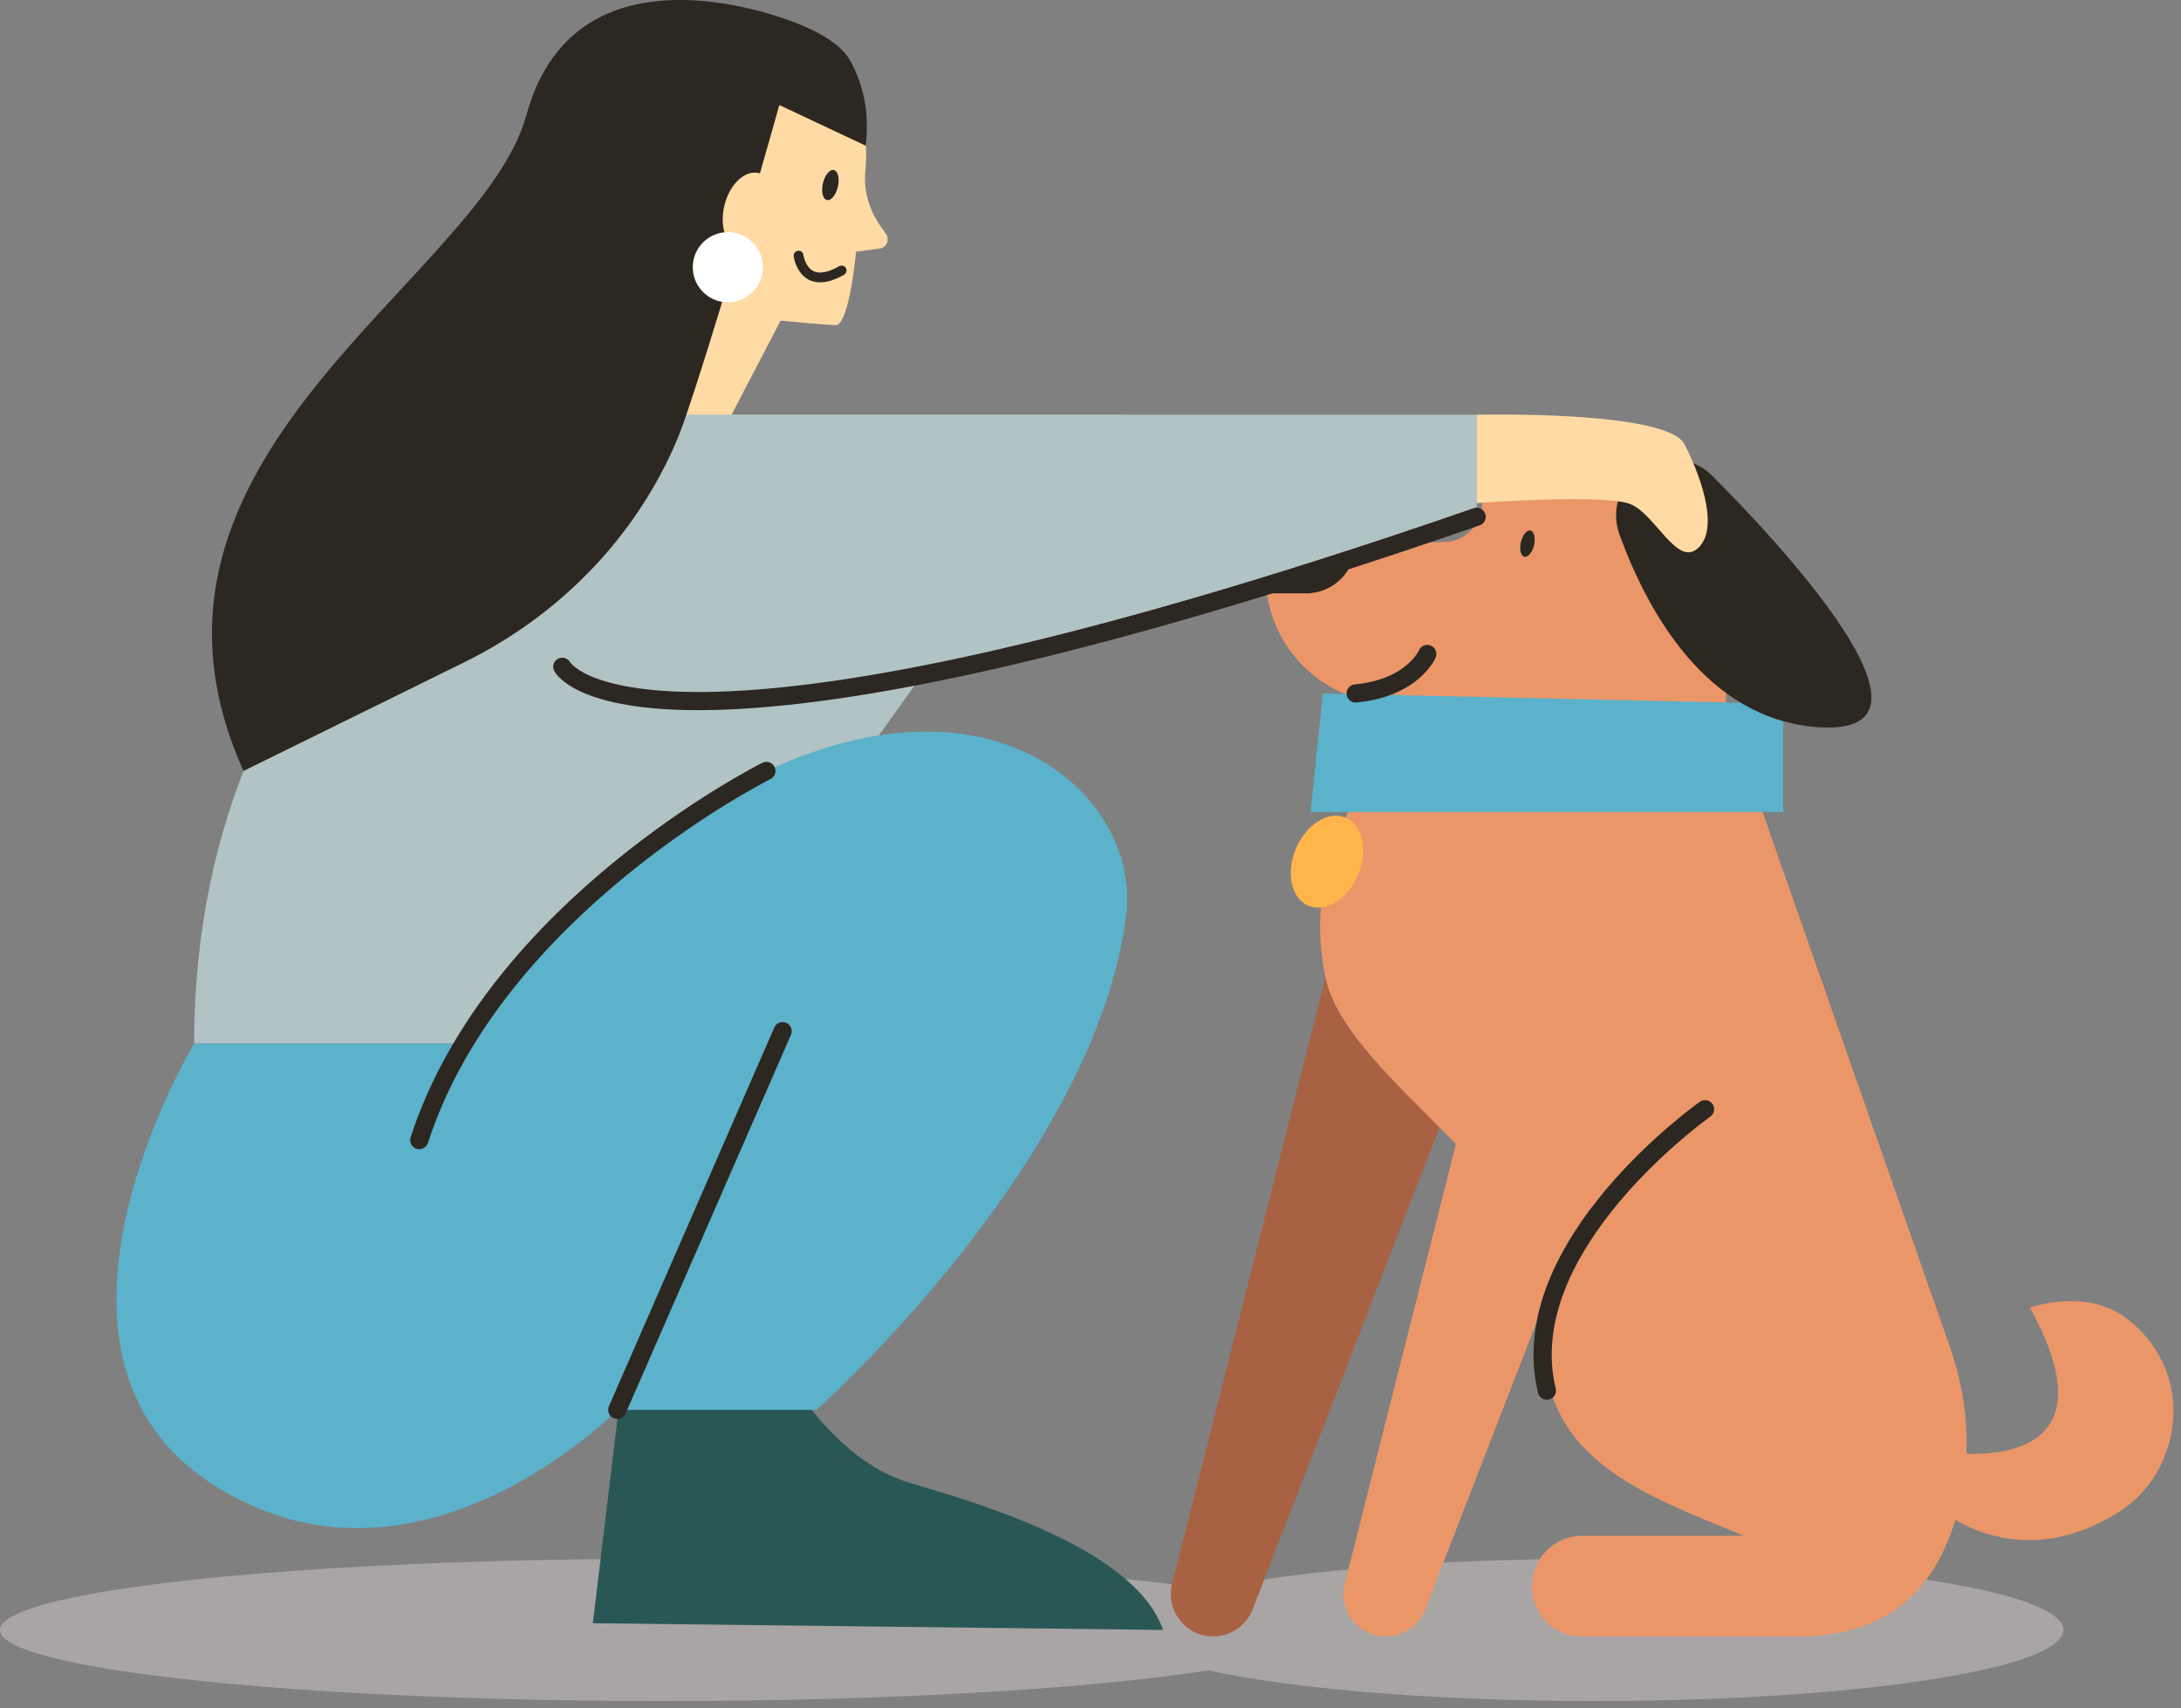<svg width="240" height="188" viewBox="0 0 240 188" fill="none" xmlns="http://www.w3.org/2000/svg">
<rect x="0" y="0" width="240" height="188" fill="#808080" stroke="none"/>
<g opacity="0.5">
<ellipse cx="72.961" cy="179.378" rx="72.961" ry="7.83" fill="#D2CAC8"/>
<ellipse cx="175.463" cy="179.378" rx="51.607" ry="7.83" fill="#D2CAC8"/>
</g>
<g clip-path="url(#clip0_224_1145)">
<path d="M145.863 107.565L128.982 174.296C128.24 177.234 130.46 180.09 133.499 180.09C135.422 180.09 137.148 178.909 137.84 177.119L161.7 115.578L145.863 107.565Z" fill="#A86243"/>
<path d="M164.849 107.565L147.973 174.296C147.231 177.234 149.452 180.09 152.49 180.09C154.414 180.09 156.139 178.909 156.832 177.119L180.692 115.578L164.854 107.565H164.849Z" fill="#EB9669"/>
<path d="M214.624 148.384L189.929 77.874V60.025C189.929 55.076 185.917 51.067 180.966 51.067H167.404C165.03 51.067 163.107 52.989 163.107 55.362C163.107 57.701 161.228 59.613 158.887 59.657L139.263 60.008V63.292C139.263 71.113 145.61 77.457 153.436 77.457H157.996C157.996 77.457 142.028 89.391 145.858 107.571C148.292 119.127 172.152 130.995 170.218 144.957C168.075 160.417 181.153 164.514 191.885 169.013H174.092C171.454 169.013 169.196 170.891 168.718 173.478L168.69 173.637C168.064 176.998 170.646 180.101 174.064 180.101H197.776C205.848 180.101 212.492 176.74 215.311 166.788C217.02 160.752 216.69 154.315 214.619 148.395L214.624 148.384Z" fill="#EB9669"/>
<path d="M149.447 96.275C150.577 93.597 149.96 90.781 148.069 89.984C146.179 89.188 143.731 90.713 142.601 93.39C141.472 96.068 142.089 98.884 143.979 99.681C145.87 100.477 148.318 98.953 149.447 96.275Z" fill="#FFB54A"/>
<path d="M145.566 76.314L196.221 77.451V89.364H144.22L145.566 76.314Z" fill="#5BB2CA"/>
<path d="M184.511 50.556C180.016 50.21 176.675 54.614 178.219 58.849C181.323 67.362 187.747 79.006 199.826 80.011C216.383 81.384 194.721 58.662 188.396 52.341C187.352 51.297 185.978 50.671 184.505 50.556H184.511Z" fill="#2C2721"/>
<path d="M149.177 59.827C149.177 62.853 146.72 65.302 143.698 65.302H139.269V60.002L149.177 59.827Z" fill="#2C2721"/>
<path d="M168.805 59.995C168.991 59.198 168.818 58.476 168.419 58.383C168.02 58.29 167.546 58.861 167.36 59.659C167.175 60.457 167.348 61.179 167.747 61.272C168.146 61.364 168.62 60.793 168.805 59.995Z" fill="#2C2721"/>
<path d="M149.177 76.314C155.485 75.716 157.057 71.97 157.057 71.97" stroke="#2C2721" stroke-width="2" stroke-linecap="round" stroke-linejoin="round"/>
<path d="M214.487 159.824C214.487 159.824 233.819 162.845 223.383 143.913C223.383 143.913 229.675 141.557 234.313 145.319C241.875 151.448 239.852 162.065 233.374 166.255C221.603 173.868 212.915 165.668 212.915 165.668L214.487 159.824Z" fill="#EB9669"/>
<path d="M187.626 122.07C187.626 122.07 166.344 137.086 170.223 153.047" stroke="#2C2721" stroke-width="2" stroke-linecap="round" stroke-linejoin="round"/>
</g>
<g clip-path="url(#clip1_224_1145)">
<path d="M87.213 32.767L78.533 49.411L70.56 45.033L74.12 29.714L87.213 32.767Z" fill="#FFDAA4"/>
<path d="M88.318 153.786C88.318 153.786 93.064 161.098 100.024 163.164C106.98 165.229 124.856 170.275 127.983 179.378L65.238 178.638L68.196 154.079L88.318 153.786Z" fill="#295756"/>
<path d="M61.779 45.645C61.779 45.645 21.366 64.273 21.366 114.85H73.476C73.476 114.85 103.716 68.564 123.921 45.645H61.779Z" fill="#B2C3C5"/>
<path d="M104.319 45.645H162.49V56.874C162.49 56.874 110.334 75.044 85.963 76.95C61.774 78.838 61.875 73.381 61.875 73.381L61.779 45.645H104.319Z" fill="#B2C3C5"/>
<path d="M21.366 114.849C21.366 114.849 0.874 148.764 23.328 163.306C45.782 177.847 67.926 155.162 67.926 155.162H89.842C89.842 155.162 120.594 127.847 123.925 100.664C125.5 87.813 109.695 73.006 84.338 84.847C63.052 94.782 51.044 114.854 51.044 114.854H21.366V114.849Z" fill="#5BB2CA"/>
<path d="M67.926 155.157L86.123 113.479" stroke="#2C2721" stroke-width="2" stroke-linecap="round" stroke-linejoin="round"/>
<path d="M84.334 84.843C84.334 84.843 54.454 99.754 46.138 125.475" stroke="#2C2721" stroke-width="2" stroke-linecap="round" stroke-linejoin="round"/>
<path d="M61.875 73.381C61.875 73.381 69.884 88.942 162.49 56.874" stroke="#2C2721" stroke-width="2" stroke-linecap="round" stroke-linejoin="round"/>
<path d="M96.907 24.907C95.675 23.143 95.004 20.999 95.223 18.856C96.273 8.624 88.423 0.695 75.872 1.293C67.634 1.686 62.66 7.824 63.047 16.073C62.573 20.606 68.51 32.465 72.499 33.462C76.835 34.545 90.403 35.751 91.937 35.783C93.47 35.815 94.205 27.694 94.205 27.694L96.784 27.361C97.55 27.26 97.938 26.383 97.496 25.747L96.907 24.907Z" fill="#FFDAA4"/>
<path d="M95.287 16.041C95.351 14.679 95.898 10.886 93.553 6.663C92.197 4.223 88.076 2.591 85.415 1.755C78.802 -0.32 62.39 -3.633 57.927 12.668C52.948 30.857 11.188 50.293 26.801 84.843L51.081 72.887C60.2 68.4 67.817 61.266 72.632 52.309C73.672 50.371 74.567 48.406 75.247 46.454C78.423 37.282 82.983 21.438 85.757 11.558L95.282 16.041H95.287Z" fill="#2C2721"/>
<path d="M92.2 20.554C92.411 19.645 92.214 18.822 91.76 18.716C91.306 18.61 90.766 19.261 90.555 20.171C90.344 21.081 90.541 21.904 90.995 22.009C91.449 22.115 91.988 21.464 92.2 20.554Z" fill="#2C2721"/>
<path d="M87.875 28.133C87.875 28.133 88.386 32.173 92.612 29.765" stroke="#2C2721" stroke-width="1.08" stroke-linecap="round" stroke-linejoin="round"/>
<path d="M85.318 23.981C85.868 21.616 85.055 19.406 83.504 19.045C81.952 18.683 80.249 20.307 79.699 22.672C79.15 25.037 79.962 27.247 81.513 27.608C83.065 27.97 84.768 26.346 85.318 23.981Z" fill="#FFDAA4"/>
<path d="M80.089 33.27C82.219 33.27 83.946 31.541 83.946 29.408C83.946 27.275 82.219 25.546 80.089 25.546C77.959 25.546 76.233 27.275 76.233 29.408C76.233 31.541 77.959 33.27 80.089 33.27Z" fill="white"/>
<path d="M162.49 45.645C162.49 45.645 183.461 45.115 185.378 48.908C187.56 53.232 189.061 58.4 186.797 60.37C184.534 62.34 182.206 56.705 179.486 55.508C176.766 54.31 162.49 55.366 162.49 55.366V45.65V45.645Z" fill="#FFDAA4"/>
</g>
<defs>
<clipPath id="clip0_224_1145">
<rect width="110.332" height="129.551" fill="white" transform="translate(128.839 50.539)"/>
</clipPath>
<clipPath id="clip1_224_1145">
<rect width="175.107" height="179.378" fill="white" transform="translate(12.813)"/>
</clipPath>
</defs>
</svg>
